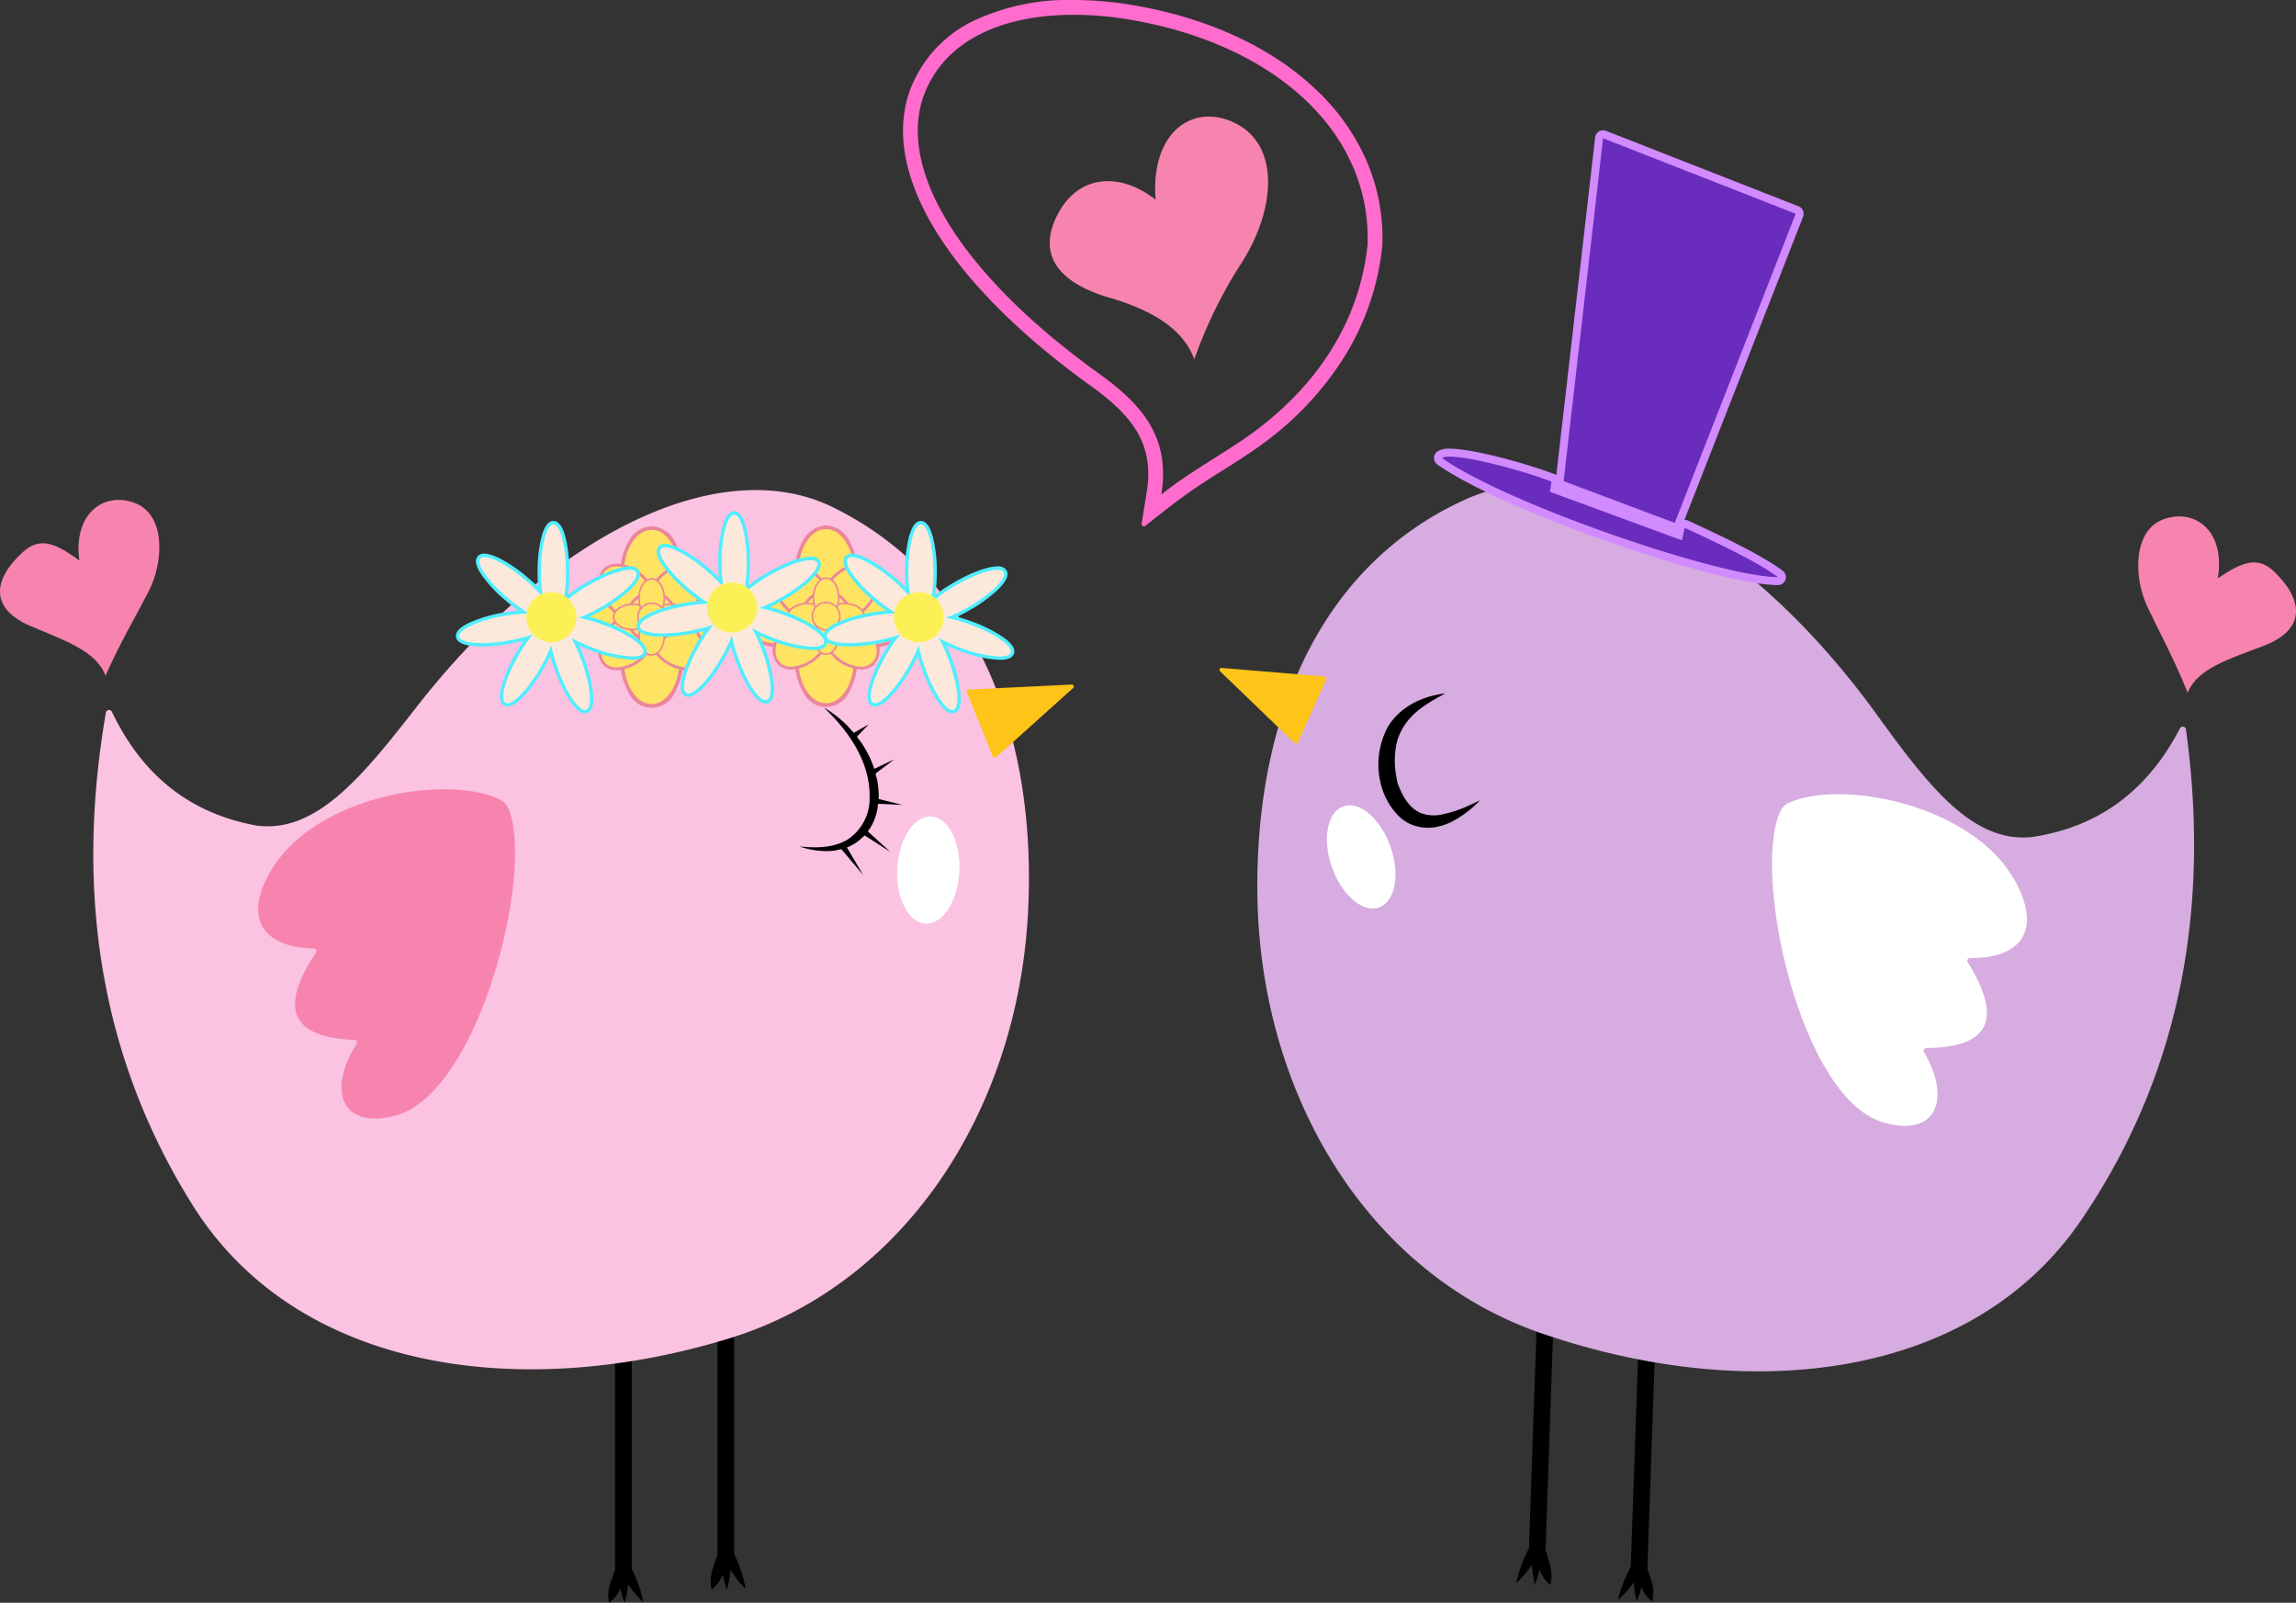 <svg xmlns="http://www.w3.org/2000/svg" width="418.401" height="291.998" viewBox="0 0 418.401 291.998">
  <rect x="0" y="0" width="418.401" height="291.998" fill="#333333" stroke="none"/>
  <g id="best-matches" transform="translate(-40.055 -27.954)">
    <path id="Path_276" data-name="Path 276" d="M972.8,30.649a62.842,62.842,0,0,1,10.941,1.006c25.965,4.613,43.3,20.479,42.637,40.84-1.481,14.149-9.208,25.188-19.418,33.169-5.377,4.2-12.02,7.53-18.174,12.369,1.735-10.68-3.856-16.618-11.4-22.044-25.827-18.571-37.178-38.01-31.58-51.412,4.06-9.721,14.647-13.928,27-13.928m0-2.7v0h0a40.757,40.757,0,0,0-17.778,3.586,23,23,0,0,0-11.705,12c-3.12,7.471-1.672,16.532,4.188,26.2,5.677,9.37,15.466,19.2,28.306,28.436,7.447,5.355,11.77,10.472,10.315,19.424l-.935,5.754a.423.423,0,0,0,.679.4l4.582-3.6a111.949,111.949,0,0,1,9.537-6.507c3.059-1.934,5.948-3.76,8.631-5.858A57,57,0,0,0,1022.238,92.8a47.426,47.426,0,0,0,6.819-20.027l.01-.1,0-.1a35.414,35.414,0,0,0-2.954-15.492,39.646,39.646,0,0,0-9.219-12.88c-8.011-7.575-19.314-12.834-32.686-15.209A65.527,65.527,0,0,0,972.8,27.954Z" transform="translate(-737.104)" fill="#ff6ccd"/>
    <g id="Group_111" data-name="Group 111" transform="translate(262.281 51.695)">
      <g id="Group_107" data-name="Group 107" transform="translate(54.101 217.935)">
        <path id="Path_277" data-name="Path 277" d="M1656.392,1424.8c-.046.141-.1.315.017-.053.029-.088.025-.075.01-.027a26.257,26.257,0,0,1,1.765-4.006l1.328-38.281,3.039.105-1.337,38.554h0c.268.585.589,1.793.693,2.1a6.451,6.451,0,0,1,.173,3.839,6.185,6.185,0,0,1-1.956-2.687,13.941,13.941,0,0,1-.841,2.589,15.239,15.239,0,0,1-.538-3.426,17.219,17.219,0,0,1-2.842,3.171A13.354,13.354,0,0,1,1656.392,1424.8Z" transform="translate(-1637.338 -1376.916)"/>
        <path id="Path_278" data-name="Path 278" d="M1554.676,1396.95c-.047.149-.1.333.017-.056.029-.093.025-.079.01-.029a28.656,28.656,0,0,1,1.772-4.234l1.4-40.421,3.039.105-1.412,40.71h0c.267.617.586,1.892.689,2.219a7.169,7.169,0,0,1,.165,4.053,6.492,6.492,0,0,1-1.95-2.833,15.353,15.353,0,0,1-.847,2.736,16.9,16.9,0,0,1-.531-3.616,17.981,17.981,0,0,1-2.848,3.353A14.785,14.785,0,0,1,1554.676,1396.95Z" transform="translate(-1554.182 -1352.211)"/>
      </g>
      <path id="Path_279" data-name="Path 279" d="M1464.777,556.157a.583.583,0,0,0-1.1-.19c-6.283,12.059-15.534,18.056-26.88,19.775-10.9,1.217-18.974-9.338-28.4-22.351-23.711-32.722-53.848-48.567-74.7-39.238-27.391,12.257-38.685,41.1-38.128,72.593.643,36.289,20.265,68.6,51.834,79.447,37.457,12.867,78.371,8.753,98.425-20.856C1464.9,617.186,1468.92,586.419,1464.777,556.157Z" transform="translate(-1288.652 -446.999)" fill="#d7ace0"/>
      <path id="Path_280" data-name="Path 280" d="M1845.13,851.394a.494.494,0,0,1,.427-.755c9.418.093,13.045-5.157,8.274-13.916-7.705-14.144-32-18.758-41.43-14.285a2.88,2.88,0,0,0-1.348,1.336c-5.338,10.905,3.345,52.135,18.545,56.758,9.727,2.959,12.671-4.116,7.567-12.747a.5.5,0,0,1,.421-.748C1850.058,866.917,1851.028,860.913,1845.13,851.394Z" transform="translate(-1708.78 -699.841)" fill="#fff"/>
      <path id="Path_281" data-name="Path 281" d="M1276.887,696.288l-18.764-1.563a.358.358,0,0,0-.278.614l13.611,13.1a.358.358,0,0,0,.575-.112l5.152-11.535A.357.357,0,0,0,1276.887,696.288Z" transform="translate(-1257.735 -596.779)" fill="#fec417"/>
      <path id="Path_282" data-name="Path 282" d="M2184.12,575.586c1.807-4.38,7.256-6.017,13.883-8.542,7.478-2.849,7.4-8.053,2.07-13.334-3.008-2.982-5.742-2.149-10.46,1.063,1.462-8.744-4.274-12.828-9.895-10.767-5.57,2.042-5.473,10.519-2.938,15.922C2178.736,564.1,2181.663,569.448,2184.12,575.586Z" transform="translate(-2007.693 -473.139)" fill="#f784af"/>
      <path id="Path_283" data-name="Path 283" d="M1428.737,720.145c-2.688,1.465-5.465,2.974-7.263,5.551a10.361,10.361,0,0,0-1.632,3.631,14.824,14.824,0,0,0-.151,5.258c.091.677.226,1.345.36,2.015l-.055-.188c.835,2.189,1.952,4.506,4.212,5.508a6.748,6.748,0,0,0,3.993.269,22.748,22.748,0,0,0,5.091-1.736c.594-.264,1.175-.556,1.77-.818a20.248,20.248,0,0,1-4.277,3.4,10.9,10.9,0,0,1-4.076,1.511,8.042,8.042,0,0,1-4.064-.466,7.559,7.559,0,0,1-2.811-2.019,12.565,12.565,0,0,1-2.87-5.473,14.444,14.444,0,0,1,1.3-10.336c2.194-3.677,6.329-5.63,10.47-6.107C1428.531,720.257,1428.268,720.2,1428.737,720.145Z" transform="translate(-1387.579 -617.562)"/>
      <ellipse id="Ellipse_17" data-name="Ellipse 17" cx="5.658" cy="9.77" rx="5.658" ry="9.77" transform="translate(17.235 125.041) rotate(-19.439)" fill="#fff"/>
      <g id="Group_110" data-name="Group 110" transform="translate(39.085)">
        <g id="Group_108" data-name="Group 108" transform="translate(0 58.003)">
          <path id="Path_284" data-name="Path 284" d="M1537.823,503.246c-4.922,0-16.747-3.013-30.126-7.676-14.1-4.914-25.88-10.2-31.516-14.153a.726.726,0,0,1,0-1.19,3.194,3.194,0,0,1,1.811-.38c3.884,0,13.041,2.414,18.828,4.581a.725.725,0,0,1,.464.786l-.19,1.282,22.708,8.352.31-1.461a.726.726,0,0,1,1.013-.509c6.44,2.954,13.511,6.341,17.133,9.063a.726.726,0,0,1-.437,1.306Z" transform="translate(-1475.148 -479.121)" fill="#692cbd"/>
          <path id="Path_285" data-name="Path 285" d="M1474.751,477.321c3.619,0,12.642,2.314,18.574,4.535l-.276,1.866,24.048,8.845.484-2.28c7.223,3.314,13.646,6.463,17,8.983-10.3,0-48.994-13.13-61.225-21.7a2.7,2.7,0,0,1,1.4-.25m0-1.451v0h0a3.782,3.782,0,0,0-2.225.51,1.451,1.451,0,0,0,0,2.38c5.688,3.985,17.536,9.31,31.693,14.244,10.7,3.73,24.3,7.717,30.365,7.717a1.451,1.451,0,0,0,.872-2.611c-3.677-2.763-10.791-6.172-17.266-9.142a1.451,1.451,0,0,0-2.025,1.018l-.136.641-21.367-7.859.1-.7a1.451,1.451,0,0,0-.927-1.572c-5.846-2.188-15.12-4.627-19.082-4.627Z" transform="translate(-1471.903 -475.87)" fill="#d28aff"/>
        </g>
        <g id="Group_109" data-name="Group 109" transform="translate(22.182)">
          <path id="Path_286" data-name="Path 286" d="M1618.393,233.539a.723.723,0,0,1-.255-.046l-20.247-7.6a.726.726,0,0,1-.466-.762l7.187-62.469a.725.725,0,0,1,.985-.593l35.1,13.751a.725.725,0,0,1,.411.94l-22.044,56.319A.726.726,0,0,1,1618.393,233.539Z" transform="translate(-1596.696 -161.292)" fill="#692cbd"/>
          <path id="Path_287" data-name="Path 287" d="M1602.086,159.492l35.1,13.751-22.044,56.319-20.247-7.6,7.187-62.469m0-1.451a1.451,1.451,0,0,0-1.442,1.285l-7.187,62.469a1.451,1.451,0,0,0,.932,1.524l20.247,7.6a1.45,1.45,0,0,0,1.861-.83l22.044-56.319a1.451,1.451,0,0,0-.822-1.88l-35.1-13.751a1.455,1.455,0,0,0-.529-.1Z" transform="translate(-1593.448 -158.041)" fill="#d28aff"/>
        </g>
      </g>
    </g>
    <path id="Path_288" data-name="Path 288" d="M1107.531,159.478c-.95-12.007,6.461-17.6,14.131-14.132,8.735,3.954,7.884,16.153,1.071,26.363a83.038,83.038,0,0,0-8.154,16.861c-1.94-5.451-7.5-8.854-15.064-11.126-9.626-2.691-13.717-7.9-9.813-15.341C1093.492,154.879,1101.044,154.383,1107.531,159.478Z" transform="translate(-856.888 -95.137)" fill="#f784af"/>
    <g id="Group_188" data-name="Group 188" transform="translate(40.055 117.234)">
      <g id="Group_113" data-name="Group 113">
        <g id="Group_112" data-name="Group 112" transform="translate(110.843 153.362)">
          <path id="Path_289" data-name="Path 289" d="M653.344,1426.648c.042.143.093.319-.015-.053-.026-.089-.023-.076-.009-.028a26.264,26.264,0,0,0-1.625-4.065v-38.3h-3.041v38.577h0c-.288.576-.651,1.772-.765,2.078a6.45,6.45,0,0,0-.306,3.831,6.185,6.185,0,0,0,2.047-2.617,13.938,13.938,0,0,0,.751,2.617,15.244,15.244,0,0,0,.656-3.406,17.213,17.213,0,0,0,2.73,3.267A13.566,13.566,0,0,0,653.344,1426.648Z" transform="translate(-647.415 -1379.326)"/>
          <path id="Path_290" data-name="Path 290" d="M755.579,1402.324c.041.151.093.337-.015-.056-.026-.094-.023-.08-.009-.029a28.664,28.664,0,0,0-1.625-4.292V1357.5H750.89v40.734h0c-.288.608-.651,1.871-.765,2.194a7.168,7.168,0,0,0-.306,4.045,6.491,6.491,0,0,0,2.047-2.763,15.351,15.351,0,0,0,.751,2.763,16.89,16.89,0,0,0,.656-3.6,17.983,17.983,0,0,0,2.73,3.45A15.037,15.037,0,0,0,755.579,1402.324Z" transform="translate(-730.992 -1357.5)"/>
        </g>
        <path id="Path_291" data-name="Path 291" d="M135.514,557.709a.583.583,0,0,1,1.1-.152c5.861,12.27,14.9,18.583,26.178,20.7,10.855,1.594,19.287-8.675,29.162-21.353,24.831-31.88,55.5-46.671,76.013-36.625,26.95,13.2,37.237,42.418,35.588,73.871-1.9,36.244-22.631,67.859-54.557,77.6-37.881,11.561-78.627,6.03-97.642-24.255C133.276,618.7,130.325,587.809,135.514,557.709Z" transform="translate(-116.22 -517.159)" fill="#fbc2e2"/>
        <path id="Path_292" data-name="Path 292" d="M308.393,845.633a.494.494,0,0,0-.4-.769c-9.415-.234-12.859-5.606-7.786-14.194,8.191-13.868,32.633-17.638,41.9-12.84a2.88,2.88,0,0,1,1.3,1.382c4.957,11.084-5.15,51.988-20.5,56.081-9.824,2.62-12.52-4.553-7.12-13a.5.5,0,0,0-.395-.762C302.932,860.976,302.168,854.942,308.393,845.633Z" transform="translate(-250.818 -761.336)" fill="#f784af"/>
        <path id="Path_293" data-name="Path 293" d="M852.13,754.36a10.858,10.858,0,0,0,.43-1.651c.034-.186,0-.852.216-.841l1.442.067,2.888.135-2.624-.65-1.5-.372c-.044-.011-.193-.021-.226-.056A13.845,13.845,0,0,0,852.7,749a15.43,15.43,0,0,0-.273-1.757c-.033-.154-.3-.828-.165-.929l1.051-.8,2.278-1.736-3.633,1.727a18.888,18.888,0,0,0-1.534-3.455q-.459-.807-.988-1.571c-.11-.16-.7-.773-.57-.91l2.1-2.183-2.7,1.542c-.05.029-1.067-1.147-1.184-1.265-.484-.487-1-.944-1.522-1.386a21.107,21.107,0,0,0-2.77-1.932c4.457,4.217,8.4,9.806,8.325,16.209a8.933,8.933,0,0,1-4.13,7.895c-2.63,1.513-5.726,1.474-8.652,1.188a15.284,15.284,0,0,0,5.22.851,11.207,11.207,0,0,0,1.421-.135,4.479,4.479,0,0,1,1.014-.191l.547.647,3.39,4.011-2.953-5a8.734,8.734,0,0,0,1.884-1.007c.156-.11,1.347-1.182,1.371-1.167l1.361.868,3.277,2.09-2.585-2.349-1.338-1.215c-.257-.234.024-.354.2-.635a9.7,9.7,0,0,0,.989-2.045C852.412,753.554,851.812,755.279,852.13,754.36Z" transform="translate(-692.644 -694.709)"/>
        <path id="Path_294" data-name="Path 294" d="M1005.693,712.234l18.807-.912a.358.358,0,0,1,.256.624L1010.7,724.564a.358.358,0,0,1-.571-.132l-4.75-11.706A.358.358,0,0,1,1005.693,712.234Z" transform="translate(-829.186 -675.887)" fill="#fec417"/>
        <path id="Path_295" data-name="Path 295" d="M59.281,559.032c-1.654-4.44-7.043-6.265-13.579-9.018-7.375-3.106-7.112-8.3-1.607-13.4,3.11-2.876,5.813-1.949,10.417,1.425-1.158-8.79,4.716-12.672,10.262-10.417,5.5,2.234,5.1,10.7,2.384,16.015C65.059,547.738,61.949,552.982,59.281,559.032Z" transform="translate(-40.055 -525.2)" fill="#f784af"/>
        <ellipse id="Ellipse_18" data-name="Ellipse 18" cx="5.658" cy="9.77" rx="5.658" ry="9.77" transform="matrix(0.999, 0.053, -0.053, 0.999, 164.039, 59.171)" fill="#fff"/>
      </g>
      <g id="Group_147" data-name="Group 147" transform="translate(102.216 6.586)">
        <g id="Group_124" data-name="Group 124">
          <g id="Group_122" data-name="Group 122">
            <g id="Group_115" data-name="Group 115" transform="translate(10.798 15.86)">
              <g id="Group_114" data-name="Group 114">
                <path id="Path_296" data-name="Path 296" d="M666.563,658.533c-2.977,0-5.4-3.709-5.4-8.267s2.422-8.267,5.4-8.267,5.4,3.709,5.4,8.267S669.54,658.533,666.563,658.533Z" transform="translate(-660.827 -641.661)" fill="#ffe363"/>
                <path id="Path_297" data-name="Path 297" d="M665.052,640.824c2.8,0,5.062,3.55,5.062,7.93s-2.266,7.93-5.062,7.93-5.062-3.55-5.062-7.93,2.266-7.93,5.062-7.93m0-.675a5.017,5.017,0,0,0-4.148,2.634,12.014,12.014,0,0,0,0,11.941,4.583,4.583,0,0,0,8.3,0,12.014,12.014,0,0,0,0-11.941,5.017,5.017,0,0,0-4.148-2.634Z" transform="translate(-659.315 -640.149)" fill="#ec869a"/>
              </g>
            </g>
            <g id="Group_117" data-name="Group 117" transform="translate(0 10.798)">
              <g id="Group_116" data-name="Group 116">
                <path id="Path_298" data-name="Path 298" d="M610.263,625.061c-4.559,0-8.267-2.422-8.267-5.4s3.709-5.4,8.267-5.4,8.267,2.422,8.267,5.4S614.822,625.061,610.263,625.061Z" transform="translate(-601.658 -613.926)" fill="#ffe363"/>
                <path id="Path_299" data-name="Path 299" d="M608.752,613.089c4.38,0,7.93,2.266,7.93,5.062s-3.55,5.062-7.93,5.062-7.93-2.266-7.93-5.062,3.55-5.062,7.93-5.062m0-.675a11.216,11.216,0,0,0-5.97,1.589,4.583,4.583,0,0,0,0,8.3,12.014,12.014,0,0,0,11.941,0,4.583,4.583,0,0,0,0-8.3,11.215,11.215,0,0,0-5.97-1.589Z" transform="translate(-600.147 -612.414)" fill="#ec869a"/>
              </g>
            </g>
            <g id="Group_119" data-name="Group 119" transform="translate(10.798)">
              <g id="Group_118" data-name="Group 118">
                <path id="Path_300" data-name="Path 300" d="M666.563,571.628c-2.977,0-5.4-3.709-5.4-8.267s2.422-8.267,5.4-8.267,5.4,3.709,5.4,8.267S669.54,571.628,666.563,571.628Z" transform="translate(-660.827 -554.756)" fill="#ffe363"/>
                <path id="Path_301" data-name="Path 301" d="M665.052,553.92c2.8,0,5.062,3.55,5.062,7.93s-2.266,7.93-5.062,7.93-5.062-3.55-5.062-7.93,2.266-7.93,5.062-7.93m0-.675a5.017,5.017,0,0,0-4.148,2.634,12.014,12.014,0,0,0,0,11.941,4.583,4.583,0,0,0,8.3,0,12.014,12.014,0,0,0,0-11.941,5.017,5.017,0,0,0-4.148-2.634Z" transform="translate(-659.315 -553.245)" fill="#ec869a"/>
              </g>
            </g>
            <g id="Group_121" data-name="Group 121" transform="translate(15.86 10.798)">
              <g id="Group_120" data-name="Group 120">
                <path id="Path_302" data-name="Path 302" d="M697.167,625.061c-4.559,0-8.267-2.422-8.267-5.4s3.709-5.4,8.267-5.4,8.267,2.422,8.267,5.4S701.726,625.061,697.167,625.061Z" transform="translate(-688.563 -613.926)" fill="#ffe363"/>
                <path id="Path_303" data-name="Path 303" d="M695.656,613.089c4.38,0,7.93,2.266,7.93,5.062s-3.55,5.062-7.93,5.062-7.93-2.266-7.93-5.062,3.55-5.062,7.93-5.062m0-.675a11.216,11.216,0,0,0-5.97,1.589,4.583,4.583,0,0,0,0,8.3,12.014,12.014,0,0,0,11.941,0,4.583,4.583,0,0,0,0-8.3,11.215,11.215,0,0,0-5.97-1.589Z" transform="translate(-687.051 -612.414)" fill="#ec869a"/>
              </g>
            </g>
          </g>
          <g id="Group_123" data-name="Group 123" transform="translate(10.348 10.348)">
            <path id="Path_304" data-name="Path 304" d="M664.548,623.5a5.849,5.849,0,1,1,5.849-5.849A5.856,5.856,0,0,1,664.548,623.5Z" transform="translate(-658.361 -611.46)" fill="#ffe363"/>
            <path id="Path_305" data-name="Path 305" d="M663.037,610.623a5.512,5.512,0,1,1-5.512,5.512,5.512,5.512,0,0,1,5.512-5.512m0-.675a6.186,6.186,0,1,0,6.186,6.186,6.194,6.194,0,0,0-6.186-6.186Z" transform="translate(-656.85 -609.948)" fill="#ec869a"/>
          </g>
        </g>
        <g id="Group_135" data-name="Group 135" transform="translate(6.818 6.819)">
          <g id="Group_133" data-name="Group 133">
            <g id="Group_126" data-name="Group 126" transform="translate(8.423 8.423)">
              <g id="Group_125" data-name="Group 125">
                <path id="Path_306" data-name="Path 306" d="M692.41,648.655a7.462,7.462,0,0,1-4.976-2.383,8.168,8.168,0,0,1-2.259-3.89,3.526,3.526,0,0,1,.736-3.368,3.14,3.14,0,0,1,2.282-.86,7.462,7.462,0,0,1,4.976,2.383c2.421,2.421,3.1,5.677,1.523,7.258a3.139,3.139,0,0,1-2.282.86Z" transform="translate(-684.796 -637.901)" fill="#ffe363"/>
                <path id="Path_307" data-name="Path 307" d="M687.056,637.273a7.213,7.213,0,0,1,4.8,2.309c2.326,2.326,3.008,5.415,1.523,6.9a2.893,2.893,0,0,1-2.1.785,7.213,7.213,0,0,1-4.8-2.309c-2.326-2.326-3.008-5.415-1.523-6.9a2.893,2.893,0,0,1,2.1-.785m0-.507a3.387,3.387,0,0,0-2.462.934,3.768,3.768,0,0,0-.8,3.6,8.424,8.424,0,0,0,2.327,4.015,7.717,7.717,0,0,0,5.155,2.457,3.387,3.387,0,0,0,2.462-.934,3.768,3.768,0,0,0,.8-3.6,8.424,8.424,0,0,0-2.327-4.014,7.717,7.717,0,0,0-5.155-2.457Z" transform="translate(-683.659 -636.766)" fill="#ec869a"/>
              </g>
            </g>
            <g id="Group_128" data-name="Group 128" transform="translate(0 8.423)">
              <g id="Group_127" data-name="Group 127">
                <path id="Path_308" data-name="Path 308" d="M642.08,648.655a3.14,3.14,0,0,1-2.282-.859c-1.581-1.581-.9-4.837,1.523-7.258a7.462,7.462,0,0,1,4.976-2.383,3.14,3.14,0,0,1,2.283.86c1.581,1.581.9,4.837-1.523,7.258a7.462,7.462,0,0,1-4.975,2.383Z" transform="translate(-638.683 -637.901)" fill="#ffe363"/>
                <path id="Path_309" data-name="Path 309" d="M645.119,637.273a2.893,2.893,0,0,1,2.1.785c1.485,1.485.8,4.574-1.523,6.9a7.213,7.213,0,0,1-4.8,2.309,2.893,2.893,0,0,1-2.1-.785c-1.485-1.485-.8-4.574,1.523-6.9a7.213,7.213,0,0,1,4.8-2.309m0-.507a7.716,7.716,0,0,0-5.155,2.457,8.424,8.424,0,0,0-2.327,4.014,3.769,3.769,0,0,0,.8,3.6,3.387,3.387,0,0,0,2.462.934,7.717,7.717,0,0,0,5.155-2.457,8.425,8.425,0,0,0,2.327-4.015,3.768,3.768,0,0,0-.8-3.6,3.387,3.387,0,0,0-2.462-.934Z" transform="translate(-637.506 -636.766)" fill="#ec869a"/>
              </g>
            </g>
            <g id="Group_130" data-name="Group 130">
              <g id="Group_129" data-name="Group 129">
                <path id="Path_310" data-name="Path 310" d="M646.255,602.5a7.462,7.462,0,0,1-4.976-2.383,8.17,8.17,0,0,1-2.259-3.89,3.526,3.526,0,0,1,.736-3.368,3.139,3.139,0,0,1,2.283-.86,7.462,7.462,0,0,1,4.976,2.383c2.421,2.421,3.1,5.677,1.523,7.258a3.139,3.139,0,0,1-2.282.86Z" transform="translate(-638.642 -591.747)" fill="#ffe363"/>
                <path id="Path_311" data-name="Path 311" d="M640.9,591.119a7.213,7.213,0,0,1,4.8,2.309c2.326,2.326,3.008,5.415,1.523,6.9a2.893,2.893,0,0,1-2.1.785,7.213,7.213,0,0,1-4.8-2.309c-2.326-2.326-3.008-5.415-1.523-6.9a2.892,2.892,0,0,1,2.1-.785m0-.507a3.387,3.387,0,0,0-2.462.934,3.768,3.768,0,0,0-.8,3.6,8.424,8.424,0,0,0,2.327,4.015,7.717,7.717,0,0,0,5.155,2.457,3.387,3.387,0,0,0,2.462-.934,3.768,3.768,0,0,0,.8-3.6,8.425,8.425,0,0,0-2.327-4.015,7.717,7.717,0,0,0-5.155-2.457Z" transform="translate(-637.505 -590.612)" fill="#ec869a"/>
              </g>
            </g>
            <g id="Group_132" data-name="Group 132" transform="translate(8.423)">
              <g id="Group_131" data-name="Group 131">
                <path id="Path_312" data-name="Path 312" d="M688.193,602.5a3.139,3.139,0,0,1-2.282-.86,3.526,3.526,0,0,1-.736-3.368,8.169,8.169,0,0,1,2.259-3.89A7.462,7.462,0,0,1,692.409,592a3.139,3.139,0,0,1,2.283.86,3.526,3.526,0,0,1,.736,3.368,8.169,8.169,0,0,1-2.259,3.89,7.462,7.462,0,0,1-4.975,2.383Z" transform="translate(-684.796 -591.747)" fill="#ffe363"/>
                <path id="Path_313" data-name="Path 313" d="M691.273,591.119a2.893,2.893,0,0,1,2.1.785c1.485,1.485.8,4.574-1.523,6.9a7.213,7.213,0,0,1-4.8,2.309,2.893,2.893,0,0,1-2.1-.785c-1.485-1.485-.8-4.574,1.523-6.9a7.212,7.212,0,0,1,4.8-2.309m0-.507a7.717,7.717,0,0,0-5.155,2.457,8.424,8.424,0,0,0-2.327,4.015,3.768,3.768,0,0,0,.8,3.6,3.387,3.387,0,0,0,2.462.934,7.717,7.717,0,0,0,5.155-2.457,8.424,8.424,0,0,0,2.327-4.014,3.768,3.768,0,0,0-.8-3.6,3.387,3.387,0,0,0-2.462-.934Z" transform="translate(-683.66 -590.612)" fill="#ec869a"/>
              </g>
            </g>
          </g>
          <g id="Group_134" data-name="Group 134" transform="translate(5.073 5.069)">
            <path id="Path_314" data-name="Path 314" d="M671.07,628.562a4.393,4.393,0,1,1,3.106-1.287A4.364,4.364,0,0,1,671.07,628.562Z" transform="translate(-666.426 -619.522)" fill="#ffe363"/>
            <path id="Path_315" data-name="Path 315" d="M669.945,618.894a4.14,4.14,0,1,1-2.927,1.212,4.126,4.126,0,0,1,2.927-1.212m0-.507a4.646,4.646,0,1,0,3.286,1.361,4.616,4.616,0,0,0-3.286-1.361Z" transform="translate(-665.301 -618.387)" fill="#ec869a"/>
          </g>
        </g>
        <g id="Group_146" data-name="Group 146" transform="translate(9.46 9.459)">
          <g id="Group_144" data-name="Group 144">
            <g id="Group_137" data-name="Group 137" transform="translate(6.787 4.621)">
              <g id="Group_136" data-name="Group 136">
                <path id="Path_316" data-name="Path 316" d="M693.5,635.808c-1.951,0-3.538-1.036-3.538-2.31s1.587-2.31,3.538-2.31,3.538,1.036,3.538,2.31S695.447,635.808,693.5,635.808Z" transform="translate(-689.814 -631.043)" fill="#ffe363"/>
                <path id="Path_317" data-name="Path 317" d="M692.849,630.686c1.874,0,3.393.97,3.393,2.166s-1.519,2.166-3.393,2.166-3.393-.97-3.393-2.166,1.519-2.166,3.393-2.166m0-.289c-2.065,0-3.682,1.078-3.682,2.455s1.617,2.455,3.682,2.455,3.682-1.078,3.682-2.455-1.617-2.455-3.682-2.455Z" transform="translate(-689.167 -630.397)" fill="#ec869a"/>
              </g>
            </g>
            <g id="Group_139" data-name="Group 139" transform="translate(4.621 6.787)">
              <g id="Group_138" data-name="Group 138">
                <path id="Path_318" data-name="Path 318" d="M680.4,650.132c-1.274,0-2.31-1.587-2.31-3.538s1.036-3.538,2.31-3.538,2.31,1.587,2.31,3.538S681.674,650.132,680.4,650.132Z" transform="translate(-677.945 -642.912)" fill="#ffe363"/>
                <path id="Path_319" data-name="Path 319" d="M679.753,642.554c1.2,0,2.166,1.519,2.166,3.393s-.97,3.393-2.166,3.393-2.166-1.519-2.166-3.393.97-3.393,2.166-3.393m0-.289c-1.377,0-2.455,1.617-2.455,3.682s1.078,3.682,2.455,3.682,2.455-1.617,2.455-3.682-1.078-3.682-2.455-3.682Z" transform="translate(-677.299 -642.265)" fill="#ec869a"/>
              </g>
            </g>
            <g id="Group_141" data-name="Group 141" transform="translate(0 4.621)">
              <g id="Group_140" data-name="Group 140">
                <path id="Path_320" data-name="Path 320" d="M656.309,635.808c-1.951,0-3.538-1.036-3.538-2.31s1.587-2.31,3.538-2.31,3.538,1.036,3.538,2.31S658.26,635.808,656.309,635.808Z" transform="translate(-652.627 -631.043)" fill="#ffe363"/>
                <path id="Path_321" data-name="Path 321" d="M655.662,630.686c1.874,0,3.393.97,3.393,2.166s-1.519,2.166-3.393,2.166-3.393-.97-3.393-2.166,1.519-2.166,3.393-2.166m0-.289c-2.065,0-3.682,1.078-3.682,2.455s1.617,2.455,3.682,2.455,3.682-1.078,3.682-2.455-1.617-2.455-3.682-2.455Z" transform="translate(-651.98 -630.397)" fill="#ec869a"/>
              </g>
            </g>
            <g id="Group_143" data-name="Group 143" transform="translate(4.621)">
              <g id="Group_142" data-name="Group 142">
                <path id="Path_322" data-name="Path 322" d="M680.4,612.944c-1.274,0-2.31-1.587-2.31-3.538s1.036-3.538,2.31-3.538,2.31,1.587,2.31,3.538S681.674,612.944,680.4,612.944Z" transform="translate(-677.945 -605.725)" fill="#ffe363"/>
                <path id="Path_323" data-name="Path 323" d="M679.753,605.367c1.2,0,2.166,1.519,2.166,3.393s-.97,3.393-2.166,3.393-2.166-1.519-2.166-3.393.97-3.393,2.166-3.393m0-.289c-1.377,0-2.455,1.617-2.455,3.682s1.078,3.682,2.455,3.682,2.455-1.617,2.455-3.682-1.078-3.682-2.455-3.682Z" transform="translate(-677.299 -605.078)" fill="#ec869a"/>
              </g>
            </g>
          </g>
          <g id="Group_145" data-name="Group 145" transform="translate(4.428 4.428)">
            <path id="Path_324" data-name="Path 324" d="M679.537,635.138a2.5,2.5,0,1,1,2.5-2.5A2.506,2.506,0,0,1,679.537,635.138Z" transform="translate(-676.89 -629.988)" fill="#ffe363"/>
            <path id="Path_325" data-name="Path 325" d="M678.891,629.631a2.358,2.358,0,1,1-2.359,2.358,2.358,2.358,0,0,1,2.359-2.358m0-.289a2.647,2.647,0,1,0,2.647,2.647,2.65,2.65,0,0,0-2.647-2.647Z" transform="translate(-676.244 -629.342)" fill="#ec869a"/>
          </g>
        </g>
      </g>
      <g id="Group_181" data-name="Group 181" transform="translate(134.003 6.447)">
        <g id="Group_158" data-name="Group 158">
          <g id="Group_156" data-name="Group 156">
            <g id="Group_149" data-name="Group 149" transform="translate(10.798 15.86)">
              <g id="Group_148" data-name="Group 148">
                <path id="Path_326" data-name="Path 326" d="M840.742,657.775c-2.977,0-5.4-3.709-5.4-8.268s2.422-8.267,5.4-8.267,5.4,3.709,5.4,8.267S843.719,657.775,840.742,657.775Z" transform="translate(-835.005 -640.903)" fill="#ffe363"/>
                <path id="Path_327" data-name="Path 327" d="M839.23,640.067c2.8,0,5.062,3.55,5.062,7.93s-2.266,7.93-5.062,7.93-5.062-3.55-5.062-7.93,2.266-7.93,5.062-7.93m0-.675a5.017,5.017,0,0,0-4.148,2.634,12.014,12.014,0,0,0,0,11.941,4.583,4.583,0,0,0,8.3,0,12.014,12.014,0,0,0,0-11.941,5.016,5.016,0,0,0-4.148-2.634Z" transform="translate(-833.493 -639.392)" fill="#ec869a"/>
              </g>
            </g>
            <g id="Group_151" data-name="Group 151" transform="translate(0 10.798)">
              <g id="Group_150" data-name="Group 150">
                <path id="Path_328" data-name="Path 328" d="M784.442,624.3c-4.559,0-8.267-2.422-8.267-5.4s3.709-5.4,8.267-5.4,8.267,2.422,8.267,5.4S789,624.3,784.442,624.3Z" transform="translate(-775.837 -613.168)" fill="#ffe363"/>
                <path id="Path_329" data-name="Path 329" d="M782.93,612.331c4.38,0,7.93,2.266,7.93,5.062s-3.55,5.062-7.93,5.062-7.93-2.266-7.93-5.062,3.55-5.062,7.93-5.062m0-.675a11.216,11.216,0,0,0-5.97,1.589,4.583,4.583,0,0,0,0,8.3,12.014,12.014,0,0,0,11.941,0,4.583,4.583,0,0,0,0-8.3,11.217,11.217,0,0,0-5.97-1.589Z" transform="translate(-774.325 -611.656)" fill="#ec869a"/>
              </g>
            </g>
            <g id="Group_153" data-name="Group 153" transform="translate(10.798)">
              <g id="Group_152" data-name="Group 152">
                <path id="Path_330" data-name="Path 330" d="M840.742,570.871c-2.977,0-5.4-3.709-5.4-8.267s2.422-8.267,5.4-8.267,5.4,3.709,5.4,8.267S843.719,570.871,840.742,570.871Z" transform="translate(-835.005 -553.999)" fill="#ffe363"/>
                <path id="Path_331" data-name="Path 331" d="M839.23,553.162c2.8,0,5.062,3.55,5.062,7.93s-2.266,7.93-5.062,7.93-5.062-3.55-5.062-7.93,2.266-7.93,5.062-7.93m0-.675a5.017,5.017,0,0,0-4.148,2.634,12.014,12.014,0,0,0,0,11.941,4.583,4.583,0,0,0,8.3,0,12.014,12.014,0,0,0,0-11.941,5.017,5.017,0,0,0-4.148-2.634Z" transform="translate(-833.493 -552.487)" fill="#ec869a"/>
              </g>
            </g>
            <g id="Group_155" data-name="Group 155" transform="translate(15.86 10.798)">
              <g id="Group_154" data-name="Group 154">
                <path id="Path_332" data-name="Path 332" d="M871.345,624.3c-4.559,0-8.267-2.422-8.267-5.4s3.709-5.4,8.267-5.4,8.267,2.422,8.267,5.4S875.9,624.3,871.345,624.3Z" transform="translate(-862.74 -613.168)" fill="#ffe363"/>
                <path id="Path_333" data-name="Path 333" d="M869.835,612.331c4.38,0,7.93,2.266,7.93,5.062s-3.55,5.062-7.93,5.062-7.93-2.266-7.93-5.062,3.55-5.062,7.93-5.062m0-.675a11.216,11.216,0,0,0-5.97,1.589,4.583,4.583,0,0,0,0,8.3,12.014,12.014,0,0,0,11.941,0,4.583,4.583,0,0,0,0-8.3,11.219,11.219,0,0,0-5.97-1.589Z" transform="translate(-861.23 -611.656)" fill="#ec869a"/>
              </g>
            </g>
          </g>
          <g id="Group_157" data-name="Group 157" transform="translate(10.348 10.348)">
            <path id="Path_334" data-name="Path 334" d="M838.726,622.739a5.849,5.849,0,1,1,5.849-5.849A5.856,5.856,0,0,1,838.726,622.739Z" transform="translate(-832.54 -610.703)" fill="#ffe363"/>
            <path id="Path_335" data-name="Path 335" d="M837.215,609.866a5.512,5.512,0,1,1-5.512,5.512,5.512,5.512,0,0,1,5.512-5.512m0-.675a6.186,6.186,0,1,0,6.187,6.186,6.194,6.194,0,0,0-6.187-6.186Z" transform="translate(-831.028 -609.191)" fill="#ec869a"/>
          </g>
        </g>
        <g id="Group_169" data-name="Group 169" transform="translate(6.818 6.82)">
          <g id="Group_167" data-name="Group 167">
            <g id="Group_160" data-name="Group 160" transform="translate(8.423 8.423)">
              <g id="Group_159" data-name="Group 159">
                <path id="Path_336" data-name="Path 336" d="M866.628,647.9a7.462,7.462,0,0,1-4.976-2.383c-2.421-2.421-3.1-5.677-1.523-7.258a3.14,3.14,0,0,1,2.283-.86,7.462,7.462,0,0,1,4.976,2.383c2.421,2.421,3.1,5.677,1.523,7.258a3.139,3.139,0,0,1-2.282.86Z" transform="translate(-859.015 -637.144)" fill="#ffe363"/>
                <path id="Path_337" data-name="Path 337" d="M861.235,636.515a7.213,7.213,0,0,1,4.8,2.309c2.326,2.326,3.008,5.415,1.523,6.9a2.892,2.892,0,0,1-2.1.785,7.213,7.213,0,0,1-4.8-2.309c-2.326-2.326-3.008-5.415-1.523-6.9a2.893,2.893,0,0,1,2.1-.785m0-.507a3.387,3.387,0,0,0-2.462.934,3.768,3.768,0,0,0-.8,3.6,8.424,8.424,0,0,0,2.327,4.014,7.717,7.717,0,0,0,5.155,2.457,3.387,3.387,0,0,0,2.462-.934,3.768,3.768,0,0,0,.8-3.6,8.423,8.423,0,0,0-2.327-4.014,7.718,7.718,0,0,0-5.155-2.457Z" transform="translate(-857.838 -636.008)" fill="#ec869a"/>
              </g>
            </g>
            <g id="Group_162" data-name="Group 162" transform="translate(0 8.423)">
              <g id="Group_161" data-name="Group 161">
                <path id="Path_338" data-name="Path 338" d="M816.258,647.9a3.139,3.139,0,0,1-2.283-.86c-1.581-1.581-.9-4.837,1.523-7.258a7.462,7.462,0,0,1,4.976-2.383,3.139,3.139,0,0,1,2.282.86,3.526,3.526,0,0,1,.736,3.368,8.169,8.169,0,0,1-2.259,3.89,7.462,7.462,0,0,1-4.975,2.383Z" transform="translate(-812.861 -637.144)" fill="#ffe363"/>
                <path id="Path_339" data-name="Path 339" d="M819.3,636.515a2.893,2.893,0,0,1,2.1.785c1.485,1.485.8,4.574-1.523,6.9a7.212,7.212,0,0,1-4.8,2.309,2.893,2.893,0,0,1-2.1-.785c-1.485-1.485-.8-4.574,1.523-6.9a7.213,7.213,0,0,1,4.8-2.309m0-.507a7.717,7.717,0,0,0-5.155,2.457,8.424,8.424,0,0,0-2.327,4.014,3.768,3.768,0,0,0,.8,3.6,3.387,3.387,0,0,0,2.462.934,7.717,7.717,0,0,0,5.155-2.457,8.424,8.424,0,0,0,2.327-4.015,3.768,3.768,0,0,0-.8-3.6,3.387,3.387,0,0,0-2.462-.934Z" transform="translate(-811.684 -636.008)" fill="#ec869a"/>
              </g>
            </g>
            <g id="Group_164" data-name="Group 164" transform="translate(0)">
              <g id="Group_163" data-name="Group 163">
                <path id="Path_340" data-name="Path 340" d="M820.474,601.744a7.462,7.462,0,0,1-4.976-2.383c-2.421-2.421-3.1-5.677-1.523-7.258a3.14,3.14,0,0,1,2.283-.86,7.462,7.462,0,0,1,4.976,2.383,8.168,8.168,0,0,1,2.259,3.89,3.526,3.526,0,0,1-.736,3.368,3.14,3.14,0,0,1-2.282.86Z" transform="translate(-812.861 -590.99)" fill="#ffe363"/>
                <path id="Path_341" data-name="Path 341" d="M815.081,590.362a7.213,7.213,0,0,1,4.8,2.309c2.326,2.326,3.008,5.415,1.523,6.9a2.893,2.893,0,0,1-2.1.785,7.213,7.213,0,0,1-4.8-2.309c-2.326-2.326-3.008-5.415-1.523-6.9a2.893,2.893,0,0,1,2.1-.785m0-.507a3.387,3.387,0,0,0-2.462.934,3.768,3.768,0,0,0-.8,3.6,8.424,8.424,0,0,0,2.327,4.014,7.717,7.717,0,0,0,5.155,2.457,3.387,3.387,0,0,0,2.462-.934,3.768,3.768,0,0,0,.8-3.6,8.424,8.424,0,0,0-2.327-4.014,7.717,7.717,0,0,0-5.155-2.457Z" transform="translate(-811.684 -589.855)" fill="#ec869a"/>
              </g>
            </g>
            <g id="Group_166" data-name="Group 166" transform="translate(8.423)">
              <g id="Group_165" data-name="Group 165">
                <path id="Path_342" data-name="Path 342" d="M862.412,601.744a3.139,3.139,0,0,1-2.282-.86c-1.581-1.581-.9-4.837,1.523-7.258a7.462,7.462,0,0,1,4.976-2.383,3.14,3.14,0,0,1,2.283.86c1.581,1.581.9,4.837-1.523,7.258a7.462,7.462,0,0,1-4.975,2.383Z" transform="translate(-859.015 -590.99)" fill="#ffe363"/>
                <path id="Path_343" data-name="Path 343" d="M865.451,590.362a2.893,2.893,0,0,1,2.1.785c1.485,1.485.8,4.574-1.523,6.9a7.213,7.213,0,0,1-4.8,2.309,2.893,2.893,0,0,1-2.1-.785c-1.485-1.485-.8-4.574,1.523-6.9a7.212,7.212,0,0,1,4.8-2.309m0-.507a7.717,7.717,0,0,0-5.155,2.457,8.424,8.424,0,0,0-2.327,4.015,3.768,3.768,0,0,0,.8,3.6,3.387,3.387,0,0,0,2.462.934,7.717,7.717,0,0,0,5.155-2.457,8.425,8.425,0,0,0,2.327-4.014,3.768,3.768,0,0,0-.8-3.6,3.387,3.387,0,0,0-2.462-.934Z" transform="translate(-857.838 -589.855)" fill="#ec869a"/>
              </g>
            </g>
          </g>
          <g id="Group_168" data-name="Group 168" transform="translate(5.073 5.069)">
            <path id="Path_344" data-name="Path 344" d="M845.249,627.8a4.393,4.393,0,1,1,3.106-1.287A4.364,4.364,0,0,1,845.249,627.8Z" transform="translate(-840.604 -618.765)" fill="#ffe363"/>
            <path id="Path_345" data-name="Path 345" d="M844.123,618.136a4.14,4.14,0,1,1-2.927,1.212,4.127,4.127,0,0,1,2.927-1.212m0-.507a4.647,4.647,0,1,0,3.286,1.361,4.617,4.617,0,0,0-3.286-1.361Z" transform="translate(-839.478 -617.629)" fill="#ec869a"/>
          </g>
        </g>
        <g id="Group_180" data-name="Group 180" transform="translate(9.46 9.46)">
          <g id="Group_178" data-name="Group 178">
            <g id="Group_171" data-name="Group 171" transform="translate(6.787 4.621)">
              <g id="Group_170" data-name="Group 170">
                <path id="Path_346" data-name="Path 346" d="M867.674,635.051c-1.951,0-3.538-1.036-3.538-2.31s1.587-2.31,3.538-2.31,3.538,1.036,3.538,2.31S869.624,635.051,867.674,635.051Z" transform="translate(-863.992 -630.286)" fill="#ffe363"/>
                <path id="Path_347" data-name="Path 347" d="M867.027,629.928c1.874,0,3.393.97,3.393,2.166s-1.519,2.166-3.393,2.166-3.393-.97-3.393-2.166,1.519-2.166,3.393-2.166m0-.289c-2.065,0-3.682,1.078-3.682,2.455s1.617,2.455,3.682,2.455,3.682-1.078,3.682-2.455-1.617-2.455-3.682-2.455Z" transform="translate(-863.345 -629.639)" fill="#ec869a"/>
              </g>
            </g>
            <g id="Group_173" data-name="Group 173" transform="translate(4.621 6.786)">
              <g id="Group_172" data-name="Group 172">
                <path id="Path_348" data-name="Path 348" d="M854.578,649.374c-1.274,0-2.31-1.587-2.31-3.538s1.036-3.538,2.31-3.538,2.31,1.587,2.31,3.538S855.853,649.374,854.578,649.374Z" transform="translate(-852.124 -642.154)" fill="#ffe363"/>
                <path id="Path_349" data-name="Path 349" d="M853.931,641.8c1.2,0,2.166,1.519,2.166,3.393s-.97,3.393-2.166,3.393-2.166-1.519-2.166-3.393.97-3.393,2.166-3.393m0-.289c-1.377,0-2.455,1.617-2.455,3.682s1.078,3.682,2.455,3.682,2.455-1.617,2.455-3.682-1.078-3.682-2.455-3.682Z" transform="translate(-851.476 -641.507)" fill="#ec869a"/>
              </g>
            </g>
            <g id="Group_175" data-name="Group 175" transform="translate(0 4.621)">
              <g id="Group_174" data-name="Group 174">
                <path id="Path_350" data-name="Path 350" d="M830.487,635.051c-1.951,0-3.538-1.036-3.538-2.31s1.587-2.31,3.538-2.31,3.538,1.036,3.538,2.31S832.438,635.051,830.487,635.051Z" transform="translate(-826.805 -630.286)" fill="#ffe363"/>
                <path id="Path_351" data-name="Path 351" d="M829.84,629.928c1.874,0,3.393.97,3.393,2.166s-1.519,2.166-3.393,2.166-3.393-.97-3.393-2.166,1.519-2.166,3.393-2.166m0-.289c-2.065,0-3.682,1.078-3.682,2.455s1.617,2.455,3.682,2.455,3.682-1.078,3.682-2.455-1.617-2.455-3.682-2.455Z" transform="translate(-826.158 -629.639)" fill="#ec869a"/>
              </g>
            </g>
            <g id="Group_177" data-name="Group 177" transform="translate(4.621)">
              <g id="Group_176" data-name="Group 176">
                <path id="Path_352" data-name="Path 352" d="M854.578,612.187c-1.274,0-2.31-1.587-2.31-3.538s1.036-3.538,2.31-3.538,2.31,1.587,2.31,3.538S855.853,612.187,854.578,612.187Z" transform="translate(-852.124 -604.968)" fill="#ffe363"/>
                <path id="Path_353" data-name="Path 353" d="M853.931,604.61c1.2,0,2.166,1.519,2.166,3.393s-.97,3.393-2.166,3.393-2.166-1.519-2.166-3.393.97-3.393,2.166-3.393m0-.289c-1.377,0-2.455,1.617-2.455,3.682s1.078,3.682,2.455,3.682,2.455-1.617,2.455-3.682-1.078-3.682-2.455-3.682Z" transform="translate(-851.476 -604.321)" fill="#ec869a"/>
              </g>
            </g>
          </g>
          <g id="Group_179" data-name="Group 179" transform="translate(4.428 4.428)">
            <path id="Path_354" data-name="Path 354" d="M853.716,634.381a2.5,2.5,0,1,1,2.5-2.5A2.506,2.506,0,0,1,853.716,634.381Z" transform="translate(-851.069 -629.231)" fill="#ffe363"/>
            <path id="Path_355" data-name="Path 355" d="M853.069,628.873a2.358,2.358,0,1,1-2.358,2.358,2.358,2.358,0,0,1,2.358-2.358m0-.289a2.647,2.647,0,1,0,2.647,2.647,2.65,2.65,0,0,0-2.647-2.647Z" transform="translate(-850.422 -628.584)" fill="#ec869a"/>
          </g>
        </g>
      </g>
      <g id="Group_183" data-name="Group 183" transform="translate(83.072 5.637)">
        <g id="Group_182" data-name="Group 182">
          <path id="Path_356" data-name="Path 356" d="M520.159,584.19c-1.583,0-3.811-3.845-5.194-7.644a31.212,31.212,0,0,1-1.036-3.428,31.284,31.284,0,0,1-1.616,3.2c-2.258,3.911-4.828,6.642-6.251,6.642a.992.992,0,0,1-.5-.128c-.671-.387-.763-1.551-.266-3.366a25.743,25.743,0,0,1,2.531-5.739,31.223,31.223,0,0,1,1.96-3,31.238,31.238,0,0,1-3.487.817,28.91,28.91,0,0,1-4.9.466c-1.558,0-4.2-.189-4.427-1.453-.3-1.675,4.018-3.34,8.431-4.118a31.25,31.25,0,0,1,3.556-.425,31.215,31.215,0,0,1-2.867-2.146,25.738,25.738,0,0,1-4.341-4.528c-1.088-1.535-1.4-2.661-.9-3.254a1.209,1.209,0,0,1,.977-.379c1.557,0,4.609,1.684,7.6,4.19a31.213,31.213,0,0,1,2.612,2.451,31.242,31.242,0,0,1-.2-3.576c0-4.481.89-9.018,2.591-9.018s2.591,4.537,2.591,9.018a29.037,29.037,0,0,1-.39,4.894,29.042,29.042,0,0,1,4.044-2.785c3.043-1.757,5.992-2.849,7.7-2.849a1.5,1.5,0,0,1,1.41.584c.388.671-.115,1.725-1.453,3.048a25.746,25.746,0,0,1-5.061,3.7,31.252,31.252,0,0,1-3.2,1.616,31.239,31.239,0,0,1,3.428,1.036c4.211,1.533,8.17,3.921,7.588,5.52-.216.594-.985.9-2.283.9h0a22.981,22.981,0,0,1-7.077-1.545,31.235,31.235,0,0,1-3.292-1.41,31.256,31.256,0,0,1,1.41,3.292,25.739,25.739,0,0,1,1.5,6.091c.175,1.873-.118,3-.846,3.269A.95.95,0,0,1,520.159,584.19Z" transform="translate(-496.641 -549.442)" fill="#fce9dc"/>
          <path id="Path_357" data-name="Path 357" d="M513.027,548.671c1.259,0,2.28,3.9,2.28,8.707a26.554,26.554,0,0,1-.566,5.737,26.553,26.553,0,0,1,4.686-3.359c3.055-1.764,5.96-2.807,7.54-2.807.574,0,.973.138,1.141.428.63,1.091-2.236,3.924-6.4,6.328a29.188,29.188,0,0,1-4.09,1.977,29.178,29.178,0,0,1,4.371,1.237c4.519,1.645,7.833,3.937,7.4,5.121-.17.467-.9.691-1.991.691a22.464,22.464,0,0,1-6.971-1.526,29.192,29.192,0,0,1-4.143-1.862,29.172,29.172,0,0,1,1.862,4.143c1.645,4.519,2.019,8.531.835,8.962a.635.635,0,0,1-.219.038c-1.231,0-3.353-3.186-4.9-7.44a29.191,29.191,0,0,1-1.237-4.371,29.187,29.187,0,0,1-1.977,4.09c-2.181,3.778-4.716,6.487-5.982,6.487a.682.682,0,0,1-.347-.087c-1.091-.63-.026-4.516,2.379-8.681a29.186,29.186,0,0,1,2.553-3.757,29.2,29.2,0,0,1-4.4,1.114,28.562,28.562,0,0,1-4.85.462c-2.358,0-3.984-.419-4.121-1.2-.219-1.24,3.443-2.923,8.179-3.758a29.2,29.2,0,0,1,4.519-.459,29.178,29.178,0,0,1-3.684-2.657c-3.684-3.091-6.014-6.379-5.2-7.344a.92.92,0,0,1,.739-.268c1.443,0,4.406,1.608,7.4,4.118a29.179,29.179,0,0,1,3.256,3.167,29.186,29.186,0,0,1-.333-4.53c0-4.809,1.021-8.707,2.28-8.707m0-.622c-.945,0-1.69,1.014-2.214,3.015a26.054,26.054,0,0,0-.688,6.314c0,.929.038,1.847.112,2.723-.623-.619-1.3-1.238-2.014-1.836-3.086-2.59-6.146-4.263-7.8-4.263a1.5,1.5,0,0,0-1.216.49c-.608.724-.31,1.947.886,3.634a26.057,26.057,0,0,0,4.395,4.586c.712.6,1.44,1.158,2.158,1.664-.875.079-1.786.2-2.7.363a26.057,26.057,0,0,0-6.1,1.774c-1.879.863-2.748,1.773-2.584,2.7.249,1.413,2.711,1.71,4.733,1.71a29.224,29.224,0,0,0,4.958-.471c.915-.161,1.813-.358,2.662-.583-.5.721-.994,1.5-1.458,2.3a26.057,26.057,0,0,0-2.561,5.812c-.546,1.994-.408,3.245.41,3.718a1.3,1.3,0,0,0,.658.17c1.793,0,4.567-3.414,6.52-6.8.465-.8.891-1.619,1.264-2.414.23.848.508,1.724.826,2.6,1.422,3.907,3.67,7.849,5.486,7.849a1.26,1.26,0,0,0,.432-.075c.888-.323,1.241-1.531,1.049-3.59a26.054,26.054,0,0,0-1.513-6.169c-.318-.873-.668-1.723-1.036-2.52.8.369,1.647.718,2.52,1.036a22.947,22.947,0,0,0,7.183,1.564c1.443,0,2.31-.37,2.576-1.1.323-.888-.375-1.935-2.076-3.112a26.049,26.049,0,0,0-5.7-2.806c-.873-.318-1.749-.6-2.6-.826.795-.374,1.609-.8,2.414-1.265a26.056,26.056,0,0,0,5.124-3.753c1.47-1.454,1.976-2.606,1.5-3.425a1.779,1.779,0,0,0-1.679-.739c-1.755,0-4.763,1.107-7.851,2.89a30.753,30.753,0,0,0-3.457,2.307,30.738,30.738,0,0,0,.27-4.147,26.057,26.057,0,0,0-.688-6.314c-.524-2-1.269-3.015-2.214-3.015Z" transform="translate(-495.246 -548.049)" fill="#51eeff"/>
        </g>
        <circle id="Ellipse_19" data-name="Ellipse 19" cx="4.561" cy="4.561" r="4.561" transform="translate(12.842 12.969)" fill="#fcf057"/>
      </g>
      <g id="Group_185" data-name="Group 185" transform="translate(115.998 3.863)">
        <g id="Group_184" data-name="Group 184" transform="translate(0)">
          <path id="Path_358" data-name="Path 358" d="M700.579,574.468c-1.583,0-3.811-3.846-5.194-7.644a31.248,31.248,0,0,1-1.036-3.428,31.235,31.235,0,0,1-1.616,3.2c-2.258,3.911-4.828,6.643-6.251,6.643a.991.991,0,0,1-.5-.128c-1.473-.851.024-5.224,2.265-9.105a31.222,31.222,0,0,1,1.96-3,31.271,31.271,0,0,1-3.487.817,28.9,28.9,0,0,1-4.9.466c-1.558,0-4.2-.189-4.427-1.453-.135-.763.7-1.582,2.408-2.367a25.74,25.74,0,0,1,6.023-1.751,31.243,31.243,0,0,1,3.556-.425,31.215,31.215,0,0,1-2.867-2.146,25.74,25.74,0,0,1-4.341-4.528c-1.088-1.535-1.4-2.66-.9-3.254a1.21,1.21,0,0,1,.977-.379c1.557,0,4.609,1.684,7.6,4.19a31.266,31.266,0,0,1,2.612,2.451,31.247,31.247,0,0,1-.2-3.576c0-4.481.89-9.018,2.591-9.018s2.591,4.537,2.591,9.018a29.044,29.044,0,0,1-.39,4.894,29.035,29.035,0,0,1,4.044-2.785c3.043-1.757,5.992-2.848,7.7-2.848a1.5,1.5,0,0,1,1.41.584c.388.671-.115,1.725-1.453,3.048a25.744,25.744,0,0,1-5.061,3.705,31.284,31.284,0,0,1-3.2,1.616,31.224,31.224,0,0,1,3.428,1.036,25.741,25.741,0,0,1,5.628,2.77c1.547,1.07,2.225,2.021,1.96,2.75-.216.594-.985.9-2.283.9h0a22.983,22.983,0,0,1-7.077-1.545,31.232,31.232,0,0,1-3.292-1.41,31.235,31.235,0,0,1,1.41,3.292c1.533,4.211,2.248,8.779.649,9.36A.95.95,0,0,1,700.579,574.468Z" transform="translate(-677.061 -539.72)" fill="#fce9dc"/>
          <path id="Path_359" data-name="Path 359" d="M693.445,538.95c1.259,0,2.28,3.9,2.28,8.707a26.558,26.558,0,0,1-.566,5.737,26.555,26.555,0,0,1,4.686-3.359c3.055-1.764,5.96-2.807,7.54-2.807.574,0,.973.138,1.141.428.63,1.091-2.236,3.924-6.4,6.328a29.192,29.192,0,0,1-4.09,1.977,29.179,29.179,0,0,1,4.371,1.237c4.519,1.645,7.833,3.937,7.4,5.121-.17.467-.9.691-1.991.691a22.463,22.463,0,0,1-6.971-1.526,29.182,29.182,0,0,1-4.143-1.862,29.182,29.182,0,0,1,1.862,4.143c1.645,4.519,2.019,8.531.835,8.962a.637.637,0,0,1-.219.038c-1.231,0-3.353-3.186-4.9-7.44a29.189,29.189,0,0,1-1.237-4.371,29.2,29.2,0,0,1-1.977,4.09c-2.181,3.778-4.716,6.487-5.982,6.487a.682.682,0,0,1-.347-.087c-1.091-.63-.026-4.516,2.379-8.681a29.189,29.189,0,0,1,2.553-3.757,29.2,29.2,0,0,1-4.4,1.114,28.563,28.563,0,0,1-4.85.462c-2.358,0-3.984-.419-4.121-1.2-.219-1.24,3.443-2.923,8.179-3.758a29.187,29.187,0,0,1,4.519-.459,29.185,29.185,0,0,1-3.684-2.657c-3.684-3.091-6.014-6.379-5.2-7.344a.92.92,0,0,1,.739-.268c1.443,0,4.406,1.608,7.4,4.118a29.179,29.179,0,0,1,3.256,3.167,29.181,29.181,0,0,1-.333-4.53c0-4.809,1.021-8.707,2.28-8.707m0-.622c-.945,0-1.69,1.014-2.214,3.015a26.057,26.057,0,0,0-.688,6.314c0,.929.038,1.847.112,2.723-.623-.619-1.3-1.239-2.014-1.836-3.086-2.59-6.146-4.263-7.8-4.263a1.5,1.5,0,0,0-1.216.49c-.608.724-.309,1.947.886,3.634a26.061,26.061,0,0,0,4.395,4.586c.712.6,1.44,1.158,2.158,1.664-.875.079-1.786.2-2.7.363a26.054,26.054,0,0,0-6.1,1.774c-1.879.863-2.748,1.773-2.584,2.7.249,1.413,2.711,1.71,4.733,1.71a29.223,29.223,0,0,0,4.958-.471c.915-.161,1.813-.358,2.662-.583-.5.721-.994,1.5-1.458,2.3a26.057,26.057,0,0,0-2.561,5.812c-.546,1.994-.408,3.245.41,3.718a1.3,1.3,0,0,0,.658.17c1.793,0,4.567-3.414,6.52-6.8.465-.8.891-1.619,1.265-2.414.23.848.508,1.724.826,2.6,1.422,3.907,3.67,7.849,5.486,7.849a1.26,1.26,0,0,0,.432-.075c.888-.323,1.241-1.531,1.05-3.59a26.056,26.056,0,0,0-1.513-6.169c-.318-.873-.668-1.723-1.036-2.52.8.369,1.647.718,2.52,1.036a22.948,22.948,0,0,0,7.183,1.564c1.443,0,2.31-.37,2.576-1.1.323-.888-.375-1.935-2.076-3.112a26.058,26.058,0,0,0-5.7-2.806c-.873-.318-1.749-.6-2.6-.826.795-.374,1.609-.8,2.414-1.264a26.06,26.06,0,0,0,5.124-3.753c1.47-1.454,1.976-2.606,1.5-3.425a1.779,1.779,0,0,0-1.679-.739c-1.755,0-4.763,1.107-7.851,2.89a30.742,30.742,0,0,0-3.457,2.307,30.749,30.749,0,0,0,.27-4.147,26.057,26.057,0,0,0-.688-6.314c-.524-2-1.269-3.015-2.214-3.015Z" transform="translate(-675.664 -538.328)" fill="#51eeff"/>
        </g>
        <circle id="Ellipse_20" data-name="Ellipse 20" cx="4.561" cy="4.561" r="4.561" transform="translate(12.842 12.969)" fill="#fcf057"/>
      </g>
      <g id="Group_187" data-name="Group 187" transform="translate(150.033 5.637)">
        <g id="Group_186" data-name="Group 186" transform="translate(0)">
          <path id="Path_360" data-name="Path 360" d="M887.069,584.19c-1.583,0-3.811-3.845-5.194-7.644a31.225,31.225,0,0,1-1.036-3.428,31.271,31.271,0,0,1-1.616,3.2c-2.258,3.911-4.828,6.642-6.251,6.642a.992.992,0,0,1-.5-.128c-.671-.387-.763-1.551-.266-3.366a25.74,25.74,0,0,1,2.531-5.739,31.232,31.232,0,0,1,1.96-3,31.235,31.235,0,0,1-3.487.817,28.91,28.91,0,0,1-4.9.466c-1.558,0-4.2-.189-4.427-1.453-.3-1.675,4.018-3.34,8.431-4.118a31.251,31.251,0,0,1,3.556-.425A31.22,31.22,0,0,1,873,563.866a25.737,25.737,0,0,1-4.341-4.528c-1.088-1.535-1.4-2.661-.9-3.254a1.209,1.209,0,0,1,.977-.379c1.557,0,4.609,1.684,7.6,4.19a31.2,31.2,0,0,1,2.612,2.451,31.242,31.242,0,0,1-.2-3.576c0-4.481.89-9.018,2.591-9.018s2.591,4.537,2.591,9.018a29.043,29.043,0,0,1-.39,4.894,29.038,29.038,0,0,1,4.044-2.785c3.043-1.757,5.992-2.849,7.7-2.849a1.5,1.5,0,0,1,1.41.584c.388.671-.115,1.725-1.453,3.048a25.746,25.746,0,0,1-5.061,3.7,31.27,31.27,0,0,1-3.2,1.616,31.242,31.242,0,0,1,3.428,1.036c4.211,1.533,8.17,3.921,7.588,5.52-.216.594-.985.9-2.283.9h0a22.98,22.98,0,0,1-7.077-1.545,31.243,31.243,0,0,1-3.292-1.41,31.232,31.232,0,0,1,1.41,3.292,25.739,25.739,0,0,1,1.5,6.091c.175,1.873-.118,3-.846,3.269A.95.95,0,0,1,887.069,584.19Z" transform="translate(-863.551 -549.442)" fill="#fce9dc"/>
          <path id="Path_361" data-name="Path 361" d="M879.937,548.671c1.259,0,2.28,3.9,2.28,8.707a26.554,26.554,0,0,1-.566,5.737,26.549,26.549,0,0,1,4.686-3.359c3.055-1.764,5.96-2.807,7.54-2.807.574,0,.973.138,1.141.428.63,1.091-2.236,3.924-6.4,6.328a29.188,29.188,0,0,1-4.09,1.977,29.182,29.182,0,0,1,4.371,1.237c4.519,1.645,7.833,3.937,7.4,5.121-.17.467-.9.691-1.991.691a22.464,22.464,0,0,1-6.971-1.526,29.185,29.185,0,0,1-4.143-1.862,29.186,29.186,0,0,1,1.862,4.143c1.645,4.519,2.019,8.531.835,8.962a.636.636,0,0,1-.219.038c-1.231,0-3.353-3.186-4.9-7.44a29.189,29.189,0,0,1-1.237-4.371,29.188,29.188,0,0,1-1.977,4.09c-2.181,3.778-4.716,6.487-5.982,6.487a.682.682,0,0,1-.347-.087c-1.091-.63-.026-4.516,2.379-8.681a29.18,29.18,0,0,1,2.553-3.757,29.2,29.2,0,0,1-4.4,1.114,28.562,28.562,0,0,1-4.85.462c-2.358,0-3.984-.419-4.121-1.2-.219-1.24,3.443-2.923,8.179-3.758a29.194,29.194,0,0,1,4.519-.459,29.182,29.182,0,0,1-3.684-2.657c-3.684-3.091-6.014-6.379-5.2-7.344a.92.92,0,0,1,.739-.268c1.443,0,4.406,1.608,7.4,4.118a29.185,29.185,0,0,1,3.256,3.167,29.182,29.182,0,0,1-.333-4.53c0-4.809,1.021-8.707,2.28-8.707m0-.622c-.945,0-1.69,1.014-2.214,3.015a26.057,26.057,0,0,0-.688,6.314c0,.929.038,1.847.112,2.723-.623-.619-1.3-1.238-2.014-1.836-3.086-2.59-6.146-4.263-7.8-4.263a1.5,1.5,0,0,0-1.216.49c-.608.724-.31,1.947.886,3.634a26.053,26.053,0,0,0,4.395,4.586c.712.6,1.44,1.158,2.158,1.664-.875.079-1.786.2-2.7.363a26.06,26.06,0,0,0-6.1,1.774c-1.879.863-2.748,1.773-2.584,2.7.249,1.413,2.711,1.71,4.733,1.71a29.218,29.218,0,0,0,4.958-.471c.915-.161,1.813-.358,2.662-.583-.5.721-.994,1.5-1.458,2.3a26.057,26.057,0,0,0-2.561,5.812c-.546,1.994-.408,3.245.41,3.718a1.3,1.3,0,0,0,.658.17c1.793,0,4.567-3.414,6.52-6.8.465-.8.891-1.619,1.265-2.414.23.848.508,1.724.826,2.6,1.422,3.907,3.67,7.849,5.486,7.849a1.26,1.26,0,0,0,.432-.075c.888-.323,1.241-1.531,1.05-3.59a26.056,26.056,0,0,0-1.513-6.169c-.318-.873-.667-1.723-1.036-2.52.8.369,1.647.718,2.52,1.036a22.945,22.945,0,0,0,7.183,1.564c1.443,0,2.31-.37,2.576-1.1.323-.888-.375-1.935-2.076-3.112a26.055,26.055,0,0,0-5.7-2.806c-.873-.318-1.749-.6-2.6-.826.795-.374,1.609-.8,2.414-1.264a26.061,26.061,0,0,0,5.124-3.753c1.47-1.454,1.976-2.606,1.5-3.425a1.779,1.779,0,0,0-1.679-.739c-1.755,0-4.763,1.107-7.851,2.89a30.742,30.742,0,0,0-3.457,2.307,30.749,30.749,0,0,0,.27-4.147,26.057,26.057,0,0,0-.688-6.314c-.524-2-1.269-3.015-2.214-3.015Z" transform="translate(-862.156 -548.049)" fill="#51eeff"/>
        </g>
        <circle id="Ellipse_21" data-name="Ellipse 21" cx="4.561" cy="4.561" r="4.561" transform="translate(12.842 12.969)" fill="#fcf057"/>
      </g>
    </g>
  </g>
</svg>
